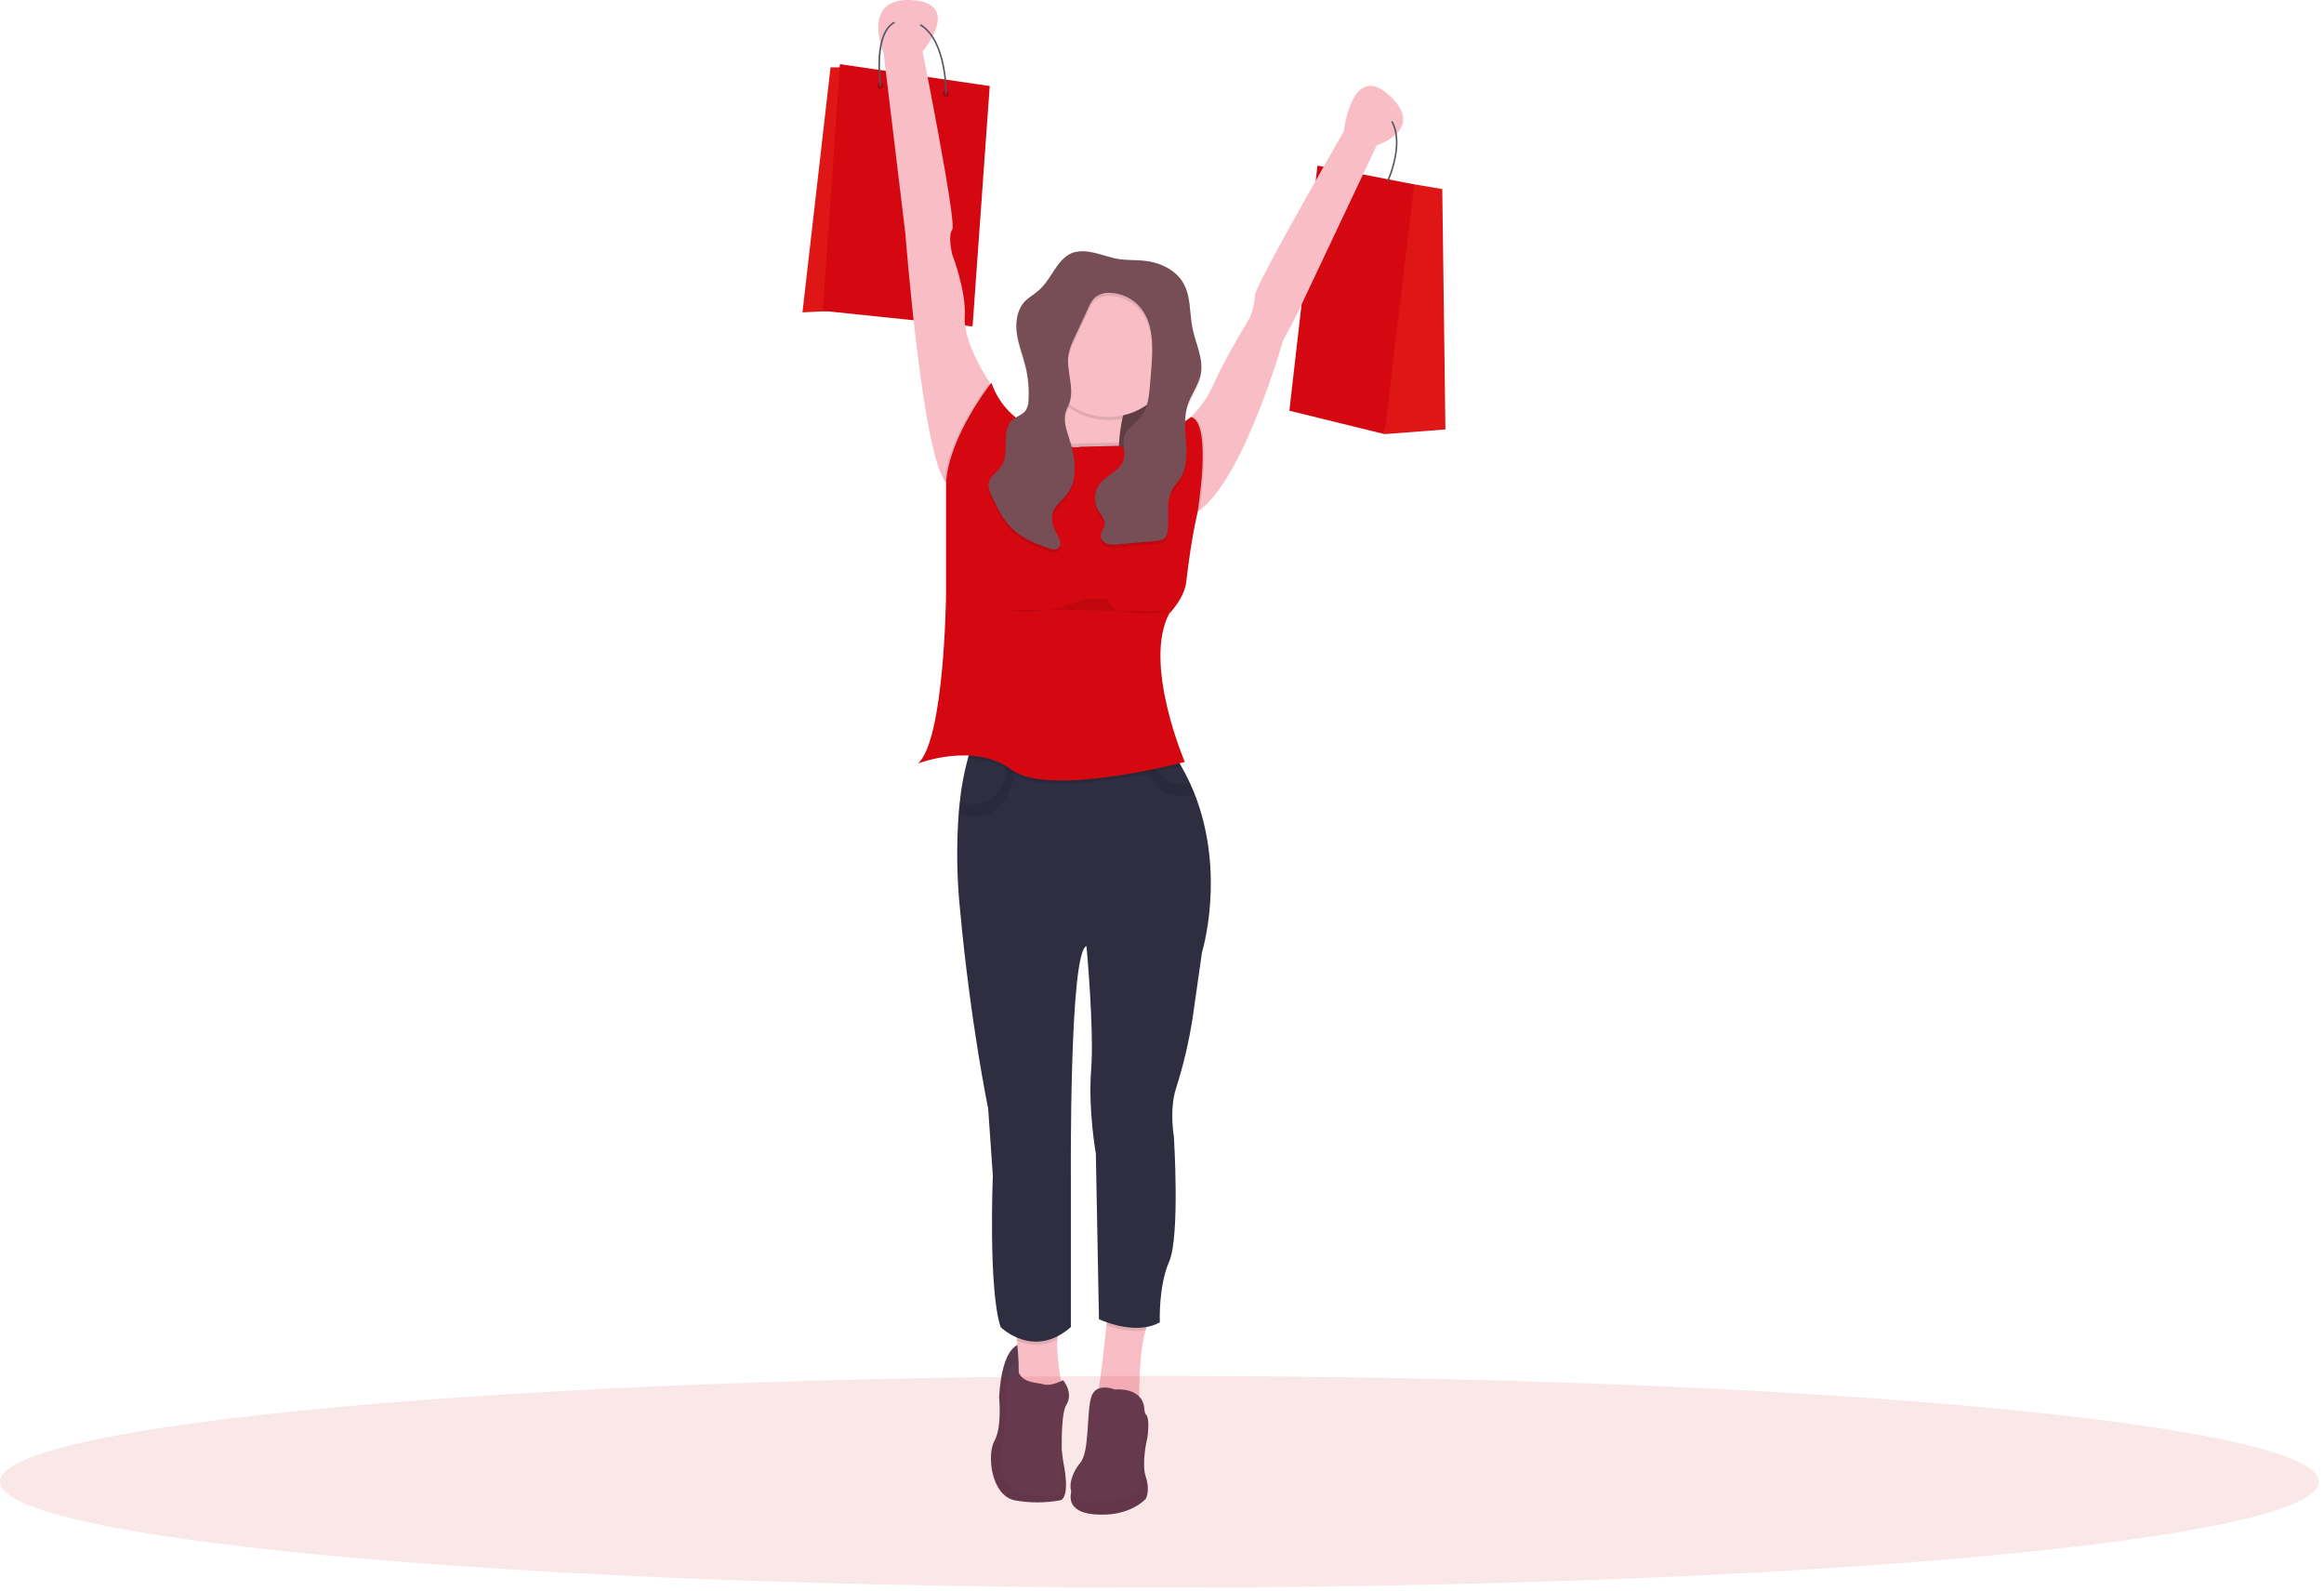 <svg width="409" height="280" viewBox="0 0 409 280" fill="none" xmlns="http://www.w3.org/2000/svg">
<path d="M204.533 59.491H185.581V87.231H204.533V59.491Z" fill="#774E55"/>
<path opacity="0.2" d="M204.533 59.491H185.581V87.231H204.533V59.491Z" fill="black"/>
<path d="M254.379 75.555L243.668 76.379L245.317 34.635L248.885 32.438L253.828 33.263L254.379 75.555Z" fill="#DE1616"/>
<path d="M248.884 32.438L231.859 29.14L226.916 72.261L243.668 76.379L248.884 32.438Z" fill="#D50812"/>
<path d="M148.643 11.841H146.169L141.226 54.958L152.21 54.411L148.643 11.841Z" fill="#DE1616"/>
<path d="M147.818 11.291L144.798 54.684L171.162 57.431L174.183 15.136L147.818 11.291Z" fill="#D50812"/>
<path d="M179.677 236.496C179.677 236.496 176.383 236.223 175.832 245.835C175.832 245.835 176.383 251.052 175.007 253.526C173.632 255.999 174.457 263.138 178.579 263.963C181.216 264.449 183.92 264.449 186.558 263.963C186.558 263.963 188.48 263.963 187.109 257.097L184.362 237.047L179.677 236.496Z" fill="#5C3D53"/>
<path opacity="0.05" d="M179.677 236.496C179.677 236.496 176.383 236.223 175.832 245.835C175.832 245.835 176.383 251.052 175.007 253.526C173.632 255.999 174.457 263.138 178.579 263.963C181.216 264.449 183.92 264.449 186.558 263.963C186.558 263.963 188.48 263.963 187.109 257.097L184.362 237.047L179.677 236.496Z" fill="black"/>
<path d="M196.945 77.903C196.71 81.991 197.527 84.362 197.527 84.362L190.387 86.284C190.387 86.284 178.579 87.933 183.248 83.245C184.863 81.63 185.657 78.86 186.003 75.935C186.219 73.936 186.286 71.925 186.204 69.916C186.141 68.035 185.978 66.158 185.718 64.293C185.718 64.293 203.021 58.252 199.175 68.138C198.475 69.926 197.922 71.769 197.523 73.647C197.225 75.05 197.032 76.472 196.945 77.903Z" fill="#F8BDC5"/>
<path opacity="0.1" d="M199.176 68.142C198.475 69.93 197.922 71.773 197.523 73.651C195.475 74.086 193.348 73.97 191.36 73.315C189.371 72.659 187.592 71.488 186.204 69.92C186.141 68.038 185.979 66.162 185.718 64.297C185.718 64.297 203.021 58.256 199.176 68.142Z" fill="black"/>
<path d="M195.057 73.359C201.579 73.359 206.866 68.072 206.866 61.55C206.866 55.028 201.579 49.741 195.057 49.741C188.535 49.741 183.248 55.028 183.248 61.55C183.248 68.072 188.535 73.359 195.057 73.359Z" fill="#F8BDC5"/>
<path d="M174.183 67.317V70.889L168.142 86.543L166.493 84.894C166.402 84.796 166.318 84.692 166.242 84.582C162.252 78.913 159.35 41.227 159.35 41.227L155.508 9.36C155.508 9.36 151.39 -0.518 160.448 0.021C169.506 0.561 162.37 9.083 162.37 9.083C162.37 9.083 168.411 39.293 167.587 40.391C166.762 41.489 167.587 44.787 167.587 44.787C167.587 44.787 170.06 51.105 169.783 55.771C169.506 60.437 174.183 67.317 174.183 67.317Z" fill="#F8BDC5"/>
<path d="M242.292 25.573L228.01 55.782L225.814 59.893C225.814 59.893 218.975 84.028 211.076 89.807C210.622 90.146 210.129 90.43 209.609 90.654L207.96 77.47L209.48 73.64L209.594 73.347C211.356 71.629 212.756 69.575 213.712 67.306C215.361 63.461 220.031 55.771 220.031 55.771C220.031 55.771 220.855 53.575 220.855 51.926C220.855 50.277 236.509 23.088 236.509 23.088C236.509 23.088 237.881 10.728 244.488 16.769C251.095 22.811 242.292 25.573 242.292 25.573Z" fill="#F8BDC5"/>
<path d="M187.09 244.734C187.09 244.734 177.751 248.579 178.849 245.007C179.518 242.842 179.271 238.749 178.974 235.888C178.784 234.023 178.572 232.663 178.572 232.663L186.55 233.487C186.272 234.183 186.116 234.923 186.091 235.672C185.829 239.316 187.09 244.734 187.09 244.734Z" fill="#F8BDC5"/>
<path d="M201.611 234.05C200.171 239.05 200.547 247.758 200.547 247.758C200.547 247.758 192.033 248.856 192.857 246.66C193.431 245.14 194.271 237.61 194.726 233.183C194.928 231.249 195.053 229.908 195.053 229.908L202.743 231.557C202.22 232.314 201.836 233.158 201.611 234.05V234.05Z" fill="#F8BDC5"/>
<path opacity="0.1" d="M178.575 232.651L186.554 233.476C186.275 234.172 186.12 234.911 186.094 235.661C185.003 236.231 183.797 236.548 182.567 236.585C181.336 236.623 180.113 236.381 178.989 235.877C178.788 234.008 178.575 232.651 178.575 232.651Z" fill="black"/>
<path opacity="0.1" d="M202.747 231.553C202.221 232.31 201.834 233.156 201.607 234.05C199.012 234.468 196.288 233.734 194.727 233.183C194.928 231.249 195.053 229.908 195.053 229.908L202.747 231.553Z" fill="black"/>
<path d="M211.536 167.559L209.917 178.904C209.261 183.211 208.262 187.458 206.931 191.606C205.768 195.348 206.593 199.965 206.593 199.965C206.593 199.965 207.691 217.541 205.768 221.937C203.846 226.333 204.119 232.648 204.119 232.648C199.723 235.121 193.408 232.097 193.408 232.097L192.858 202.985C192.858 202.985 191.486 195.295 192.033 188.167C192.58 181.039 191.209 166.472 191.209 166.472C188.169 167.297 188.462 207.393 188.462 207.393V233.483C181.87 239.251 176.102 233.483 176.102 233.483C173.906 226.891 174.73 206.842 174.73 206.842L173.906 195.033C173.906 195.033 170.866 180.477 168.966 160.154C168.379 154.444 168.3 148.693 168.731 142.969C168.784 142.346 168.842 141.747 168.906 141.172C169.169 138.573 169.644 135.999 170.327 133.478C170.545 132.646 170.824 131.832 171.163 131.042L200.673 132.414L202.413 132.494L206.593 132.687C207.049 133.375 207.478 134.074 207.877 134.773C208.454 135.788 208.975 136.81 209.438 137.813C209.704 138.398 209.955 138.987 210.198 139.572C215.81 153.74 211.536 167.559 211.536 167.559Z" fill="#2F2E41"/>
<path opacity="0.1" d="M179.126 133.782C179.126 133.782 177.834 146.7 168.727 142.961C168.78 142.338 168.838 141.739 168.901 141.164C171.044 141.745 176.975 142.547 177.2 133.778L179.126 133.782Z" fill="black"/>
<path opacity="0.1" d="M210.183 139.576C203.875 141.829 201.497 135.83 200.684 132.406L202.424 132.486C203.37 137.87 207.147 138.185 209.445 137.805C209.704 138.406 209.951 138.994 210.183 139.576Z" fill="black"/>
<path d="M182.123 243.275C180.721 243.054 178.579 242.283 179.251 239.589C179.251 239.589 176.656 238.693 176.93 249.403C176.93 249.403 176.656 254.62 176.105 255.722C175.554 256.824 176.105 263.412 181.873 262.861C181.873 262.861 185.991 264.233 187.089 262.037C187.089 262.037 186.265 249.403 187.64 247.219C189.016 245.034 187.089 242.823 187.089 242.823C187.089 242.823 185.144 243.902 183.746 243.582C183.214 243.434 182.667 243.362 182.123 243.275Z" fill="#5C3D53"/>
<path d="M189.012 261.212C189.012 261.212 186.265 265.882 192.584 266.429C198.902 266.976 201.645 263.682 201.645 263.682C201.645 263.682 202.47 262.31 201.645 259.837C200.821 257.363 201.919 252.971 201.919 252.971C201.919 252.971 202.744 247.754 200.821 248.852C198.898 249.95 189.012 261.212 189.012 261.212Z" fill="#5C3D53"/>
<path opacity="0.05" d="M189.012 261.212C189.012 261.212 186.265 265.882 192.584 266.429C198.902 266.976 201.645 263.682 201.645 263.682C201.645 263.682 202.47 262.31 201.645 259.837C200.821 257.363 201.919 252.971 201.919 252.971C201.919 252.971 202.744 247.754 200.821 248.852C198.898 249.95 189.012 261.212 189.012 261.212Z" fill="black"/>
<path d="M196.155 244.46C196.155 244.46 192.861 243.088 192.036 245.832C191.212 248.575 191.763 255.444 190.114 257.367C188.465 259.289 186.269 264.506 192.861 264.233C199.453 263.959 200.84 261.759 200.84 261.759C200.84 261.759 200.566 254.893 201.391 252.971C202.215 251.048 201.391 248.032 201.391 248.032C201.391 248.032 201.645 244.168 196.155 244.46Z" fill="#5C3D53"/>
<path opacity="0.2" d="M154.958 15.687C155.262 15.687 155.509 15.44 155.509 15.136C155.509 14.831 155.262 14.585 154.958 14.585C154.654 14.585 154.407 14.831 154.407 15.136C154.407 15.44 154.654 15.687 154.958 15.687Z" fill="black"/>
<path opacity="0.2" d="M166.493 17.058C166.797 17.058 167.044 16.811 167.044 16.507C167.044 16.203 166.797 15.956 166.493 15.956C166.189 15.956 165.942 16.203 165.942 16.507C165.942 16.811 166.189 17.058 166.493 17.058Z" fill="black"/>
<path d="M166.63 16.511H166.356C166.356 16.393 166.55 4.809 159.897 3.741C158.586 3.532 157.515 3.828 156.713 4.622C153.966 7.347 155.102 15.041 155.113 15.117L154.844 15.158C154.794 14.835 153.677 7.248 156.523 4.429C157.389 3.566 158.544 3.243 159.943 3.467C166.827 4.569 166.633 16.393 166.63 16.511Z" fill="#535461"/>
<path d="M244.34 31.948L244.093 31.83C244.135 31.739 248.367 22.571 242.774 19.376L242.911 19.136C248.721 22.457 244.385 31.853 244.34 31.948Z" fill="#535461"/>
<path opacity="0.1" d="M197.527 84.347L190.387 86.269C190.387 86.269 178.579 87.918 183.248 83.23C184.863 81.615 185.657 78.845 186.003 75.919C187.868 78.845 190.114 78.013 190.114 78.013L196.922 77.88H196.949C196.71 81.991 197.527 84.347 197.527 84.347Z" fill="black"/>
<path opacity="0.1" d="M211.08 89.814C210.626 90.153 210.134 90.438 209.613 90.661L207.964 77.477L209.484 73.647L209.864 73.355C213.295 74.331 211.524 86.961 211.08 89.814Z" fill="black"/>
<path opacity="0.1" d="M174.183 67.317V70.889L168.142 86.543L166.493 84.894C166.402 84.796 166.318 84.692 166.242 84.582C166.956 76.421 174.183 67.317 174.183 67.317Z" fill="black"/>
<path opacity="0.1" d="M207.873 134.766C204.032 135.727 183.978 140.438 178.028 135.978C175.68 134.219 172.914 133.573 170.327 133.47C170.544 132.639 170.824 131.825 171.163 131.035L200.673 132.406L202.413 132.486L206.593 132.68C207.049 133.371 207.474 134.067 207.873 134.766Z" fill="black"/>
<path d="M156.196 2.366C156.196 2.366 160.315 9.231 163.062 2.366Z" fill="#F8BDC5"/>
<path d="M240.92 16.507C240.92 16.507 239.271 24.748 245.86 20.903Z" fill="#F8BDC5"/>
<g opacity="0.1">
<path opacity="0.1" d="M189.932 169.181C189.799 167.509 189.7 166.465 189.7 166.465C186.66 167.289 186.953 207.385 186.953 207.385V233.476C185.023 235.163 183.153 235.862 181.501 236.01C183.484 236.185 185.847 235.63 188.34 233.476V207.385C188.34 207.385 188.127 178.33 189.932 169.181Z" fill="black"/>
<path opacity="0.1" d="M210.046 139.576C209.814 138.991 209.567 138.402 209.286 137.817C208.822 136.798 208.302 135.776 207.724 134.777C207.344 134.078 206.896 133.383 206.44 132.691L202.261 132.497L200.521 132.418L171.01 131.046L170.984 131.107L199.149 132.418L200.889 132.497L205.069 132.691C205.524 133.379 205.954 134.078 206.353 134.777C206.93 135.792 207.451 136.814 207.914 137.817C208.18 138.402 208.431 138.991 208.674 139.576C214.29 153.748 210.027 167.559 210.027 167.559L208.408 178.904C207.752 183.211 206.753 187.458 205.422 191.606C204.259 195.348 205.084 199.965 205.084 199.965C205.084 199.965 206.182 217.541 204.259 221.937C202.337 226.333 202.61 232.648 202.61 232.648C201.549 233.22 200.372 233.545 199.168 233.597C200.83 233.747 202.501 233.417 203.982 232.648C203.982 232.648 203.708 226.329 205.631 221.937C207.553 217.545 206.455 199.965 206.455 199.965C206.455 199.965 205.631 195.344 206.794 191.606C208.125 187.458 209.123 183.211 209.78 178.904L211.398 167.559C211.398 167.559 215.661 153.74 210.046 139.576Z" fill="black"/>
</g>
<path d="M196.922 78.442C200.722 80.232 209.613 73.359 209.613 73.359C213.458 74.457 210.711 90.388 210.711 90.388L210.563 91.049C209.727 94.807 209.221 98.625 208.754 102.447C208.401 105.331 205.768 107.968 205.768 107.968C201.098 116.756 208.515 134.059 208.515 134.059C208.515 134.059 184.62 140.377 178.032 135.431C171.443 130.484 161.553 134.333 161.553 134.333C166.223 130.214 166.493 104.67 166.493 104.67V84.913C167.043 76.672 174.471 67.337 174.471 67.337C177.511 75.851 185.957 76.413 185.957 76.413C187.83 79.453 190.137 78.598 190.137 78.598L196.922 78.442Z" fill="#D50812"/>
<path opacity="0.1" d="M191.983 44.908C191.041 44.703 190.065 44.703 189.122 44.908C186.136 45.733 185.198 49.498 182.891 51.565C182.063 52.325 181.041 52.834 180.289 53.658C178.951 55.125 178.682 57.298 178.967 59.263C179.251 61.227 180.011 63.089 180.486 65.015C180.955 66.943 181.133 68.931 181.014 70.912C181.025 71.569 180.848 72.216 180.505 72.777C179.954 73.537 178.94 73.777 178.226 74.385C176.045 76.261 177.846 80.156 176.246 82.553C175.558 83.591 174.27 84.275 174.008 85.49C173.822 86.353 174.217 87.223 174.605 88.017C175.623 90.107 176.679 92.253 178.404 93.811C180.129 95.369 182.261 96.152 184.381 96.946C185.023 97.185 185.828 97.394 186.318 96.919C186.923 96.326 186.467 95.323 186.049 94.59C185.388 93.45 184.871 92.075 185.258 90.791C185.646 89.506 186.888 88.655 187.724 87.584C189.879 84.81 189.172 80.828 188.104 77.485C187.652 76.075 187.143 74.575 187.527 73.142C187.69 72.527 188.013 71.968 188.218 71.364C189.13 68.674 187.599 65.722 188.047 62.918C188.28 61.823 188.664 60.765 189.187 59.776L191.6 54.589C191.842 53.965 192.205 53.395 192.667 52.91C193.417 52.307 194.368 52.011 195.327 52.082C196.305 52.103 197.268 52.324 198.159 52.73C199.049 53.135 199.847 53.718 200.506 54.441C203.089 57.313 202.926 61.66 202.614 65.49L202.39 68.256C202.227 70.247 202.01 72.371 200.756 73.921C199.78 75.122 198.203 75.939 197.8 77.436C197.451 78.724 198.108 80.122 197.762 81.41C197.246 83.336 194.867 84.031 193.61 85.589C193.081 86.266 192.768 87.087 192.712 87.944C192.657 88.802 192.861 89.656 193.298 90.395C193.777 91.155 194.541 91.915 194.438 92.808C194.351 93.526 193.705 94.108 193.708 94.829C193.739 95.153 193.867 95.459 194.076 95.707C194.284 95.956 194.562 96.136 194.875 96.224C195.504 96.387 196.16 96.418 196.801 96.315L203.614 95.7C204.04 95.698 204.459 95.582 204.826 95.365C205.301 95.023 205.456 94.392 205.521 93.811C205.795 91.387 205.141 88.739 206.353 86.619C206.733 85.939 207.292 85.373 207.713 84.719C210.039 81.072 207.694 76.125 208.959 71.987C209.56 70.023 210.958 68.336 211.33 66.318C211.824 63.628 210.422 60.999 209.879 58.339C209.32 55.592 209.621 52.568 208.154 50.178C207.033 48.354 205.027 47.218 202.953 46.698C201.053 46.219 199.153 46.39 197.253 46.185C195.437 45.976 193.75 45.193 191.983 44.908Z" fill="black"/>
<path d="M191.983 44.357C191.041 44.153 190.065 44.153 189.122 44.357C186.136 45.182 185.198 48.947 182.891 51.014C182.063 51.774 181.041 52.283 180.289 53.108C178.951 54.574 178.682 56.747 178.967 58.712C179.251 60.676 180.011 62.538 180.486 64.464C180.955 66.392 181.133 68.38 181.014 70.361C181.025 71.018 180.848 71.665 180.505 72.226C179.954 72.986 178.94 73.226 178.226 73.834C176.045 75.711 177.846 79.605 176.246 82.002C175.558 83.04 174.27 83.724 174.008 84.939C173.822 85.802 174.217 86.672 174.605 87.466C175.623 89.556 176.679 91.703 178.404 93.26C180.129 94.818 182.261 95.601 184.381 96.395C185.023 96.634 185.828 96.843 186.318 96.368C186.923 95.775 186.467 94.772 186.049 94.039C185.388 92.899 184.871 91.524 185.258 90.24C185.646 88.956 186.888 88.104 187.724 87.033C189.879 84.259 189.172 80.278 188.104 76.934C187.652 75.524 187.143 74.024 187.527 72.591C187.69 71.976 188.013 71.417 188.218 70.813C189.13 68.123 187.599 65.171 188.047 62.367C188.28 61.272 188.664 60.214 189.187 59.225L191.6 54.038C191.842 53.414 192.205 52.844 192.667 52.359C193.417 51.756 194.368 51.46 195.327 51.531C196.305 51.553 197.268 51.773 198.159 52.179C199.049 52.584 199.847 53.166 200.506 53.89C203.089 56.763 202.926 61.109 202.614 64.939L202.39 67.705C202.227 69.696 202.01 71.82 200.756 73.37C199.78 74.571 198.203 75.388 197.8 76.885C197.451 78.173 198.108 79.571 197.762 80.859C197.246 82.785 194.867 83.481 193.61 85.038C193.081 85.715 192.768 86.536 192.712 87.393C192.657 88.251 192.861 89.105 193.298 89.845C193.777 90.605 194.541 91.364 194.438 92.257C194.351 92.975 193.705 93.557 193.708 94.278C193.739 94.602 193.867 94.908 194.076 95.156C194.284 95.405 194.562 95.585 194.875 95.673C195.504 95.836 196.16 95.867 196.801 95.764L203.614 95.149C204.04 95.147 204.459 95.032 204.826 94.814C205.301 94.472 205.456 93.842 205.521 93.26C205.795 90.836 205.141 88.188 206.353 86.068C206.733 85.388 207.292 84.822 207.713 84.168C210.039 80.521 207.694 75.574 208.959 71.436C209.56 69.472 210.958 67.785 211.33 65.767C211.824 63.077 210.422 60.448 209.879 57.788C209.32 55.041 209.621 52.017 208.154 49.627C207.033 47.803 205.027 46.667 202.953 46.147C201.053 45.668 199.153 45.839 197.253 45.634C195.437 45.429 193.75 44.646 191.983 44.357Z" fill="#774E55"/>
<path opacity="0.1" d="M177.34 107.277C177.34 107.277 182.834 108.926 190.798 105.354H194.913C194.913 105.354 195.186 109.199 205.897 107.55" fill="black"/>
<path opacity="0.1" d="M204.031 279.313C316.715 279.313 408.063 270.977 408.063 260.695C408.063 250.413 316.715 242.078 204.031 242.078C91.348 242.078 0 250.413 0 260.695C0 270.977 91.348 279.313 204.031 279.313Z" fill="#CF1717"/>
</svg>
